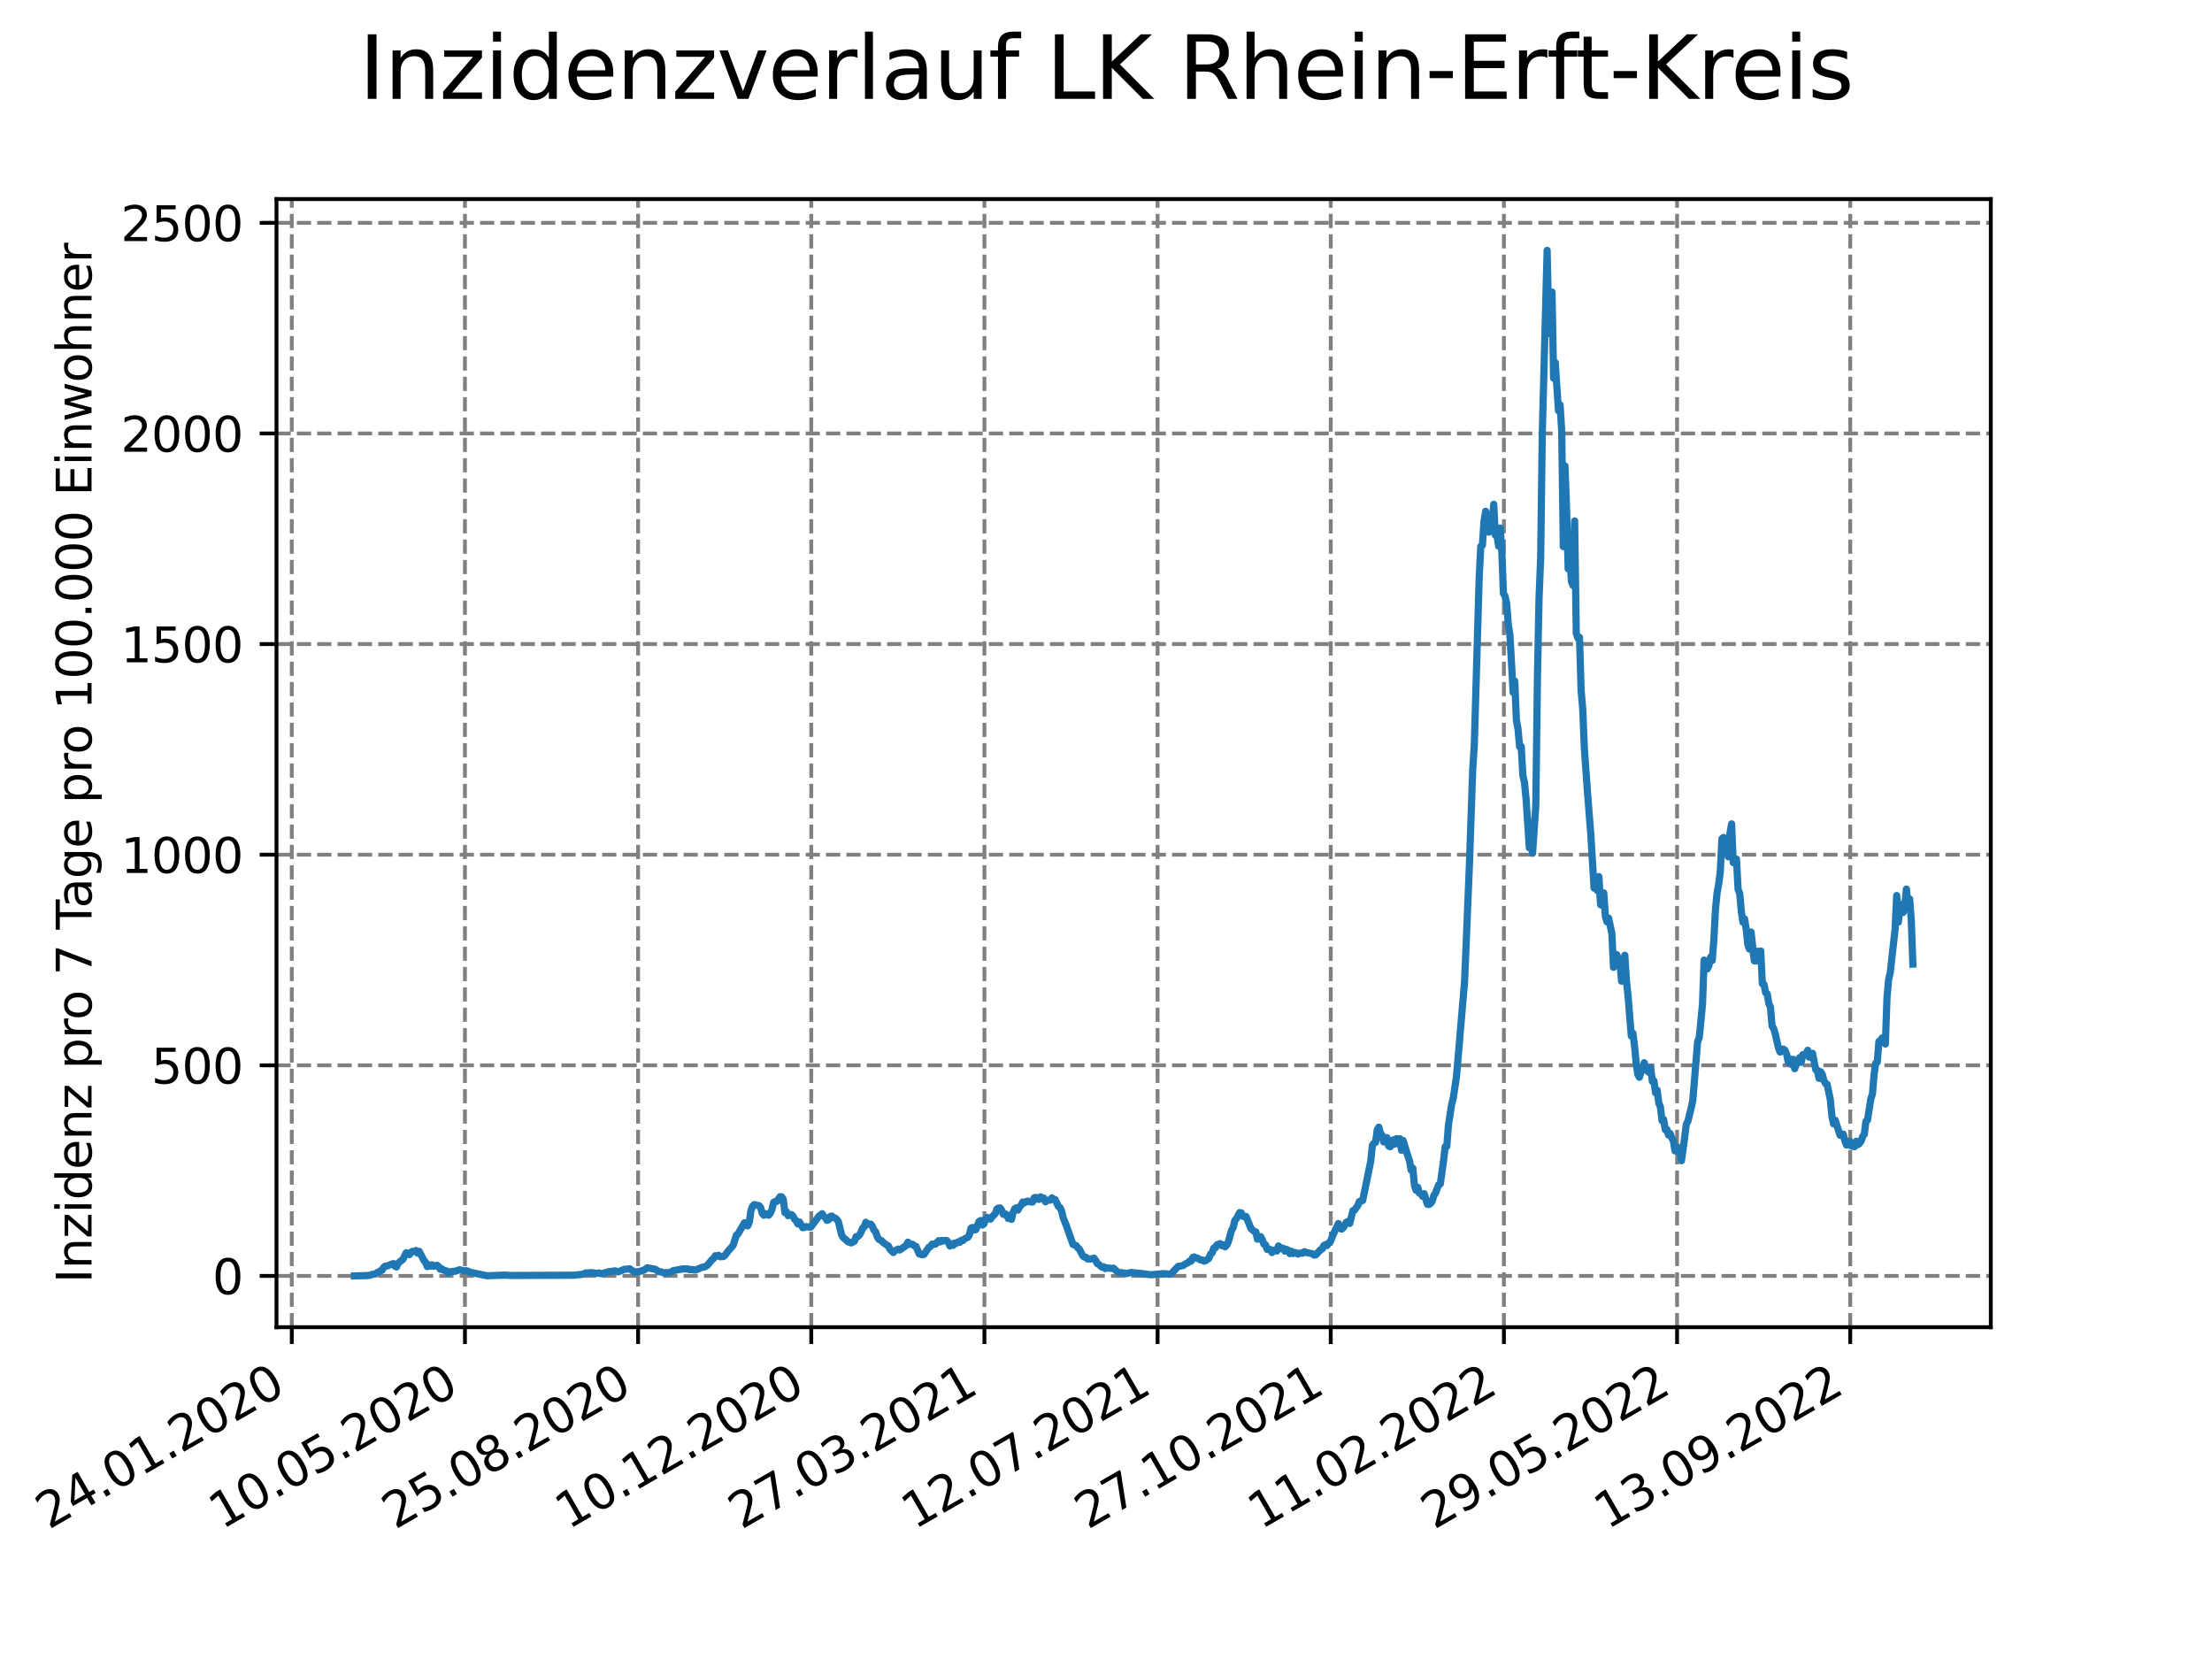 <?xml version="1.0" encoding="utf-8" standalone="no"?>
<!DOCTYPE svg PUBLIC "-//W3C//DTD SVG 1.1//EN"
  "http://www.w3.org/Graphics/SVG/1.1/DTD/svg11.dtd">
<svg xmlns:xlink="http://www.w3.org/1999/xlink" width="460.8pt" height="345.6pt" viewBox="0 0 460.8 345.6" xmlns="http://www.w3.org/2000/svg" version="1.1">
 <defs>
  <style type="text/css">*{stroke-linejoin: round; stroke-linecap: butt}</style>
 </defs>
 <g id="figure_1">
  <g id="patch_1">
   <path d="M 0 345.6 
L 460.8 345.6 
L 460.8 0 
L 0 0 
z
" style="fill: #ffffff"/>
  </g>
  <g id="axes_1">
   <g id="patch_2">
    <path d="M 57.6 276.48 
L 414.72 276.48 
L 414.72 41.472 
L 57.6 41.472 
z
" style="fill: #ffffff"/>
   </g>
   <g id="matplotlib.axis_1">
    <g id="xtick_1">
     <g id="line2d_1">
      <path d="M 60.783 276.48 
L 60.783 41.472 
" clip-path="url(#pdb1fb4747d)" style="fill: none; stroke-dasharray: 2.96,1.28; stroke-dashoffset: 0; stroke: #808080; stroke-width: 0.8"/>
     </g>
     <g id="line2d_2">
      <defs>
       <path id="m5b848c4472" d="M 0 0 
L 0 3.5 
" style="stroke: #000000; stroke-width: 0.8"/>
      </defs>
      <g>
       <use xlink:href="#m5b848c4472" x="60.783" y="276.48" style="stroke: #000000; stroke-width: 0.8"/>
      </g>
     </g>
     <g id="text_1">
      <!-- 24.01.2020 -->
      <g transform="translate(10.158 318.689) rotate(-30) scale(0.1 -0.1)">
       <defs>
        <path id="DejaVuSans-32" d="M 1228 531 
L 3431 531 
L 3431 0 
L 469 0 
L 469 531 
Q 828 903 1448 1529 
Q 2069 2156 2228 2338 
Q 2531 2678 2651 2914 
Q 2772 3150 2772 3378 
Q 2772 3750 2511 3984 
Q 2250 4219 1831 4219 
Q 1534 4219 1204 4116 
Q 875 4013 500 3803 
L 500 4441 
Q 881 4594 1212 4672 
Q 1544 4750 1819 4750 
Q 2544 4750 2975 4387 
Q 3406 4025 3406 3419 
Q 3406 3131 3298 2873 
Q 3191 2616 2906 2266 
Q 2828 2175 2409 1742 
Q 1991 1309 1228 531 
z
" transform="scale(0.016)"/>
        <path id="DejaVuSans-34" d="M 2419 4116 
L 825 1625 
L 2419 1625 
L 2419 4116 
z
M 2253 4666 
L 3047 4666 
L 3047 1625 
L 3713 1625 
L 3713 1100 
L 3047 1100 
L 3047 0 
L 2419 0 
L 2419 1100 
L 313 1100 
L 313 1709 
L 2253 4666 
z
" transform="scale(0.016)"/>
        <path id="DejaVuSans-2e" d="M 684 794 
L 1344 794 
L 1344 0 
L 684 0 
L 684 794 
z
" transform="scale(0.016)"/>
        <path id="DejaVuSans-30" d="M 2034 4250 
Q 1547 4250 1301 3770 
Q 1056 3291 1056 2328 
Q 1056 1369 1301 889 
Q 1547 409 2034 409 
Q 2525 409 2770 889 
Q 3016 1369 3016 2328 
Q 3016 3291 2770 3770 
Q 2525 4250 2034 4250 
z
M 2034 4750 
Q 2819 4750 3233 4129 
Q 3647 3509 3647 2328 
Q 3647 1150 3233 529 
Q 2819 -91 2034 -91 
Q 1250 -91 836 529 
Q 422 1150 422 2328 
Q 422 3509 836 4129 
Q 1250 4750 2034 4750 
z
" transform="scale(0.016)"/>
        <path id="DejaVuSans-31" d="M 794 531 
L 1825 531 
L 1825 4091 
L 703 3866 
L 703 4441 
L 1819 4666 
L 2450 4666 
L 2450 531 
L 3481 531 
L 3481 0 
L 794 0 
L 794 531 
z
" transform="scale(0.016)"/>
       </defs>
       <use xlink:href="#DejaVuSans-32"/>
       <use xlink:href="#DejaVuSans-34" x="63.623"/>
       <use xlink:href="#DejaVuSans-2e" x="127.246"/>
       <use xlink:href="#DejaVuSans-30" x="159.033"/>
       <use xlink:href="#DejaVuSans-31" x="222.656"/>
       <use xlink:href="#DejaVuSans-2e" x="286.279"/>
       <use xlink:href="#DejaVuSans-32" x="318.066"/>
       <use xlink:href="#DejaVuSans-30" x="381.689"/>
       <use xlink:href="#DejaVuSans-32" x="445.312"/>
       <use xlink:href="#DejaVuSans-30" x="508.936"/>
      </g>
     </g>
    </g>
    <g id="xtick_2">
     <g id="line2d_3">
      <path d="M 96.856 276.48 
L 96.856 41.472 
" clip-path="url(#pdb1fb4747d)" style="fill: none; stroke-dasharray: 2.96,1.28; stroke-dashoffset: 0; stroke: #808080; stroke-width: 0.8"/>
     </g>
     <g id="line2d_4">
      <g>
       <use xlink:href="#m5b848c4472" x="96.856" y="276.48" style="stroke: #000000; stroke-width: 0.8"/>
      </g>
     </g>
     <g id="text_2">
      <!-- 10.05.2020 -->
      <g transform="translate(46.231 318.689) rotate(-30) scale(0.1 -0.1)">
       <defs>
        <path id="DejaVuSans-35" d="M 691 4666 
L 3169 4666 
L 3169 4134 
L 1269 4134 
L 1269 2991 
Q 1406 3038 1543 3061 
Q 1681 3084 1819 3084 
Q 2600 3084 3056 2656 
Q 3513 2228 3513 1497 
Q 3513 744 3044 326 
Q 2575 -91 1722 -91 
Q 1428 -91 1123 -41 
Q 819 9 494 109 
L 494 744 
Q 775 591 1075 516 
Q 1375 441 1709 441 
Q 2250 441 2565 725 
Q 2881 1009 2881 1497 
Q 2881 1984 2565 2268 
Q 2250 2553 1709 2553 
Q 1456 2553 1204 2497 
Q 953 2441 691 2322 
L 691 4666 
z
" transform="scale(0.016)"/>
       </defs>
       <use xlink:href="#DejaVuSans-31"/>
       <use xlink:href="#DejaVuSans-30" x="63.623"/>
       <use xlink:href="#DejaVuSans-2e" x="127.246"/>
       <use xlink:href="#DejaVuSans-30" x="159.033"/>
       <use xlink:href="#DejaVuSans-35" x="222.656"/>
       <use xlink:href="#DejaVuSans-2e" x="286.279"/>
       <use xlink:href="#DejaVuSans-32" x="318.066"/>
       <use xlink:href="#DejaVuSans-30" x="381.689"/>
       <use xlink:href="#DejaVuSans-32" x="445.312"/>
       <use xlink:href="#DejaVuSans-30" x="508.936"/>
      </g>
     </g>
    </g>
    <g id="xtick_3">
     <g id="line2d_5">
      <path d="M 132.929 276.48 
L 132.929 41.472 
" clip-path="url(#pdb1fb4747d)" style="fill: none; stroke-dasharray: 2.96,1.28; stroke-dashoffset: 0; stroke: #808080; stroke-width: 0.8"/>
     </g>
     <g id="line2d_6">
      <g>
       <use xlink:href="#m5b848c4472" x="132.929" y="276.48" style="stroke: #000000; stroke-width: 0.8"/>
      </g>
     </g>
     <g id="text_3">
      <!-- 25.08.2020 -->
      <g transform="translate(82.303 318.689) rotate(-30) scale(0.1 -0.1)">
       <defs>
        <path id="DejaVuSans-38" d="M 2034 2216 
Q 1584 2216 1326 1975 
Q 1069 1734 1069 1313 
Q 1069 891 1326 650 
Q 1584 409 2034 409 
Q 2484 409 2743 651 
Q 3003 894 3003 1313 
Q 3003 1734 2745 1975 
Q 2488 2216 2034 2216 
z
M 1403 2484 
Q 997 2584 770 2862 
Q 544 3141 544 3541 
Q 544 4100 942 4425 
Q 1341 4750 2034 4750 
Q 2731 4750 3128 4425 
Q 3525 4100 3525 3541 
Q 3525 3141 3298 2862 
Q 3072 2584 2669 2484 
Q 3125 2378 3379 2068 
Q 3634 1759 3634 1313 
Q 3634 634 3220 271 
Q 2806 -91 2034 -91 
Q 1263 -91 848 271 
Q 434 634 434 1313 
Q 434 1759 690 2068 
Q 947 2378 1403 2484 
z
M 1172 3481 
Q 1172 3119 1398 2916 
Q 1625 2713 2034 2713 
Q 2441 2713 2670 2916 
Q 2900 3119 2900 3481 
Q 2900 3844 2670 4047 
Q 2441 4250 2034 4250 
Q 1625 4250 1398 4047 
Q 1172 3844 1172 3481 
z
" transform="scale(0.016)"/>
       </defs>
       <use xlink:href="#DejaVuSans-32"/>
       <use xlink:href="#DejaVuSans-35" x="63.623"/>
       <use xlink:href="#DejaVuSans-2e" x="127.246"/>
       <use xlink:href="#DejaVuSans-30" x="159.033"/>
       <use xlink:href="#DejaVuSans-38" x="222.656"/>
       <use xlink:href="#DejaVuSans-2e" x="286.279"/>
       <use xlink:href="#DejaVuSans-32" x="318.066"/>
       <use xlink:href="#DejaVuSans-30" x="381.689"/>
       <use xlink:href="#DejaVuSans-32" x="445.312"/>
       <use xlink:href="#DejaVuSans-30" x="508.936"/>
      </g>
     </g>
    </g>
    <g id="xtick_4">
     <g id="line2d_7">
      <path d="M 169.001 276.48 
L 169.001 41.472 
" clip-path="url(#pdb1fb4747d)" style="fill: none; stroke-dasharray: 2.96,1.28; stroke-dashoffset: 0; stroke: #808080; stroke-width: 0.8"/>
     </g>
     <g id="line2d_8">
      <g>
       <use xlink:href="#m5b848c4472" x="169.001" y="276.48" style="stroke: #000000; stroke-width: 0.8"/>
      </g>
     </g>
     <g id="text_4">
      <!-- 10.12.2020 -->
      <g transform="translate(118.376 318.689) rotate(-30) scale(0.1 -0.1)">
       <use xlink:href="#DejaVuSans-31"/>
       <use xlink:href="#DejaVuSans-30" x="63.623"/>
       <use xlink:href="#DejaVuSans-2e" x="127.246"/>
       <use xlink:href="#DejaVuSans-31" x="159.033"/>
       <use xlink:href="#DejaVuSans-32" x="222.656"/>
       <use xlink:href="#DejaVuSans-2e" x="286.279"/>
       <use xlink:href="#DejaVuSans-32" x="318.066"/>
       <use xlink:href="#DejaVuSans-30" x="381.689"/>
       <use xlink:href="#DejaVuSans-32" x="445.312"/>
       <use xlink:href="#DejaVuSans-30" x="508.936"/>
      </g>
     </g>
    </g>
    <g id="xtick_5">
     <g id="line2d_9">
      <path d="M 205.074 276.48 
L 205.074 41.472 
" clip-path="url(#pdb1fb4747d)" style="fill: none; stroke-dasharray: 2.96,1.28; stroke-dashoffset: 0; stroke: #808080; stroke-width: 0.8"/>
     </g>
     <g id="line2d_10">
      <g>
       <use xlink:href="#m5b848c4472" x="205.074" y="276.48" style="stroke: #000000; stroke-width: 0.8"/>
      </g>
     </g>
     <g id="text_5">
      <!-- 27.03.2021 -->
      <g transform="translate(154.449 318.689) rotate(-30) scale(0.1 -0.1)">
       <defs>
        <path id="DejaVuSans-37" d="M 525 4666 
L 3525 4666 
L 3525 4397 
L 1831 0 
L 1172 0 
L 2766 4134 
L 525 4134 
L 525 4666 
z
" transform="scale(0.016)"/>
        <path id="DejaVuSans-33" d="M 2597 2516 
Q 3050 2419 3304 2112 
Q 3559 1806 3559 1356 
Q 3559 666 3084 287 
Q 2609 -91 1734 -91 
Q 1441 -91 1130 -33 
Q 819 25 488 141 
L 488 750 
Q 750 597 1062 519 
Q 1375 441 1716 441 
Q 2309 441 2620 675 
Q 2931 909 2931 1356 
Q 2931 1769 2642 2001 
Q 2353 2234 1838 2234 
L 1294 2234 
L 1294 2753 
L 1863 2753 
Q 2328 2753 2575 2939 
Q 2822 3125 2822 3475 
Q 2822 3834 2567 4026 
Q 2313 4219 1838 4219 
Q 1578 4219 1281 4162 
Q 984 4106 628 3988 
L 628 4550 
Q 988 4650 1302 4700 
Q 1616 4750 1894 4750 
Q 2613 4750 3031 4423 
Q 3450 4097 3450 3541 
Q 3450 3153 3228 2886 
Q 3006 2619 2597 2516 
z
" transform="scale(0.016)"/>
       </defs>
       <use xlink:href="#DejaVuSans-32"/>
       <use xlink:href="#DejaVuSans-37" x="63.623"/>
       <use xlink:href="#DejaVuSans-2e" x="127.246"/>
       <use xlink:href="#DejaVuSans-30" x="159.033"/>
       <use xlink:href="#DejaVuSans-33" x="222.656"/>
       <use xlink:href="#DejaVuSans-2e" x="286.279"/>
       <use xlink:href="#DejaVuSans-32" x="318.066"/>
       <use xlink:href="#DejaVuSans-30" x="381.689"/>
       <use xlink:href="#DejaVuSans-32" x="445.312"/>
       <use xlink:href="#DejaVuSans-31" x="508.936"/>
      </g>
     </g>
    </g>
    <g id="xtick_6">
     <g id="line2d_11">
      <path d="M 241.147 276.48 
L 241.147 41.472 
" clip-path="url(#pdb1fb4747d)" style="fill: none; stroke-dasharray: 2.96,1.28; stroke-dashoffset: 0; stroke: #808080; stroke-width: 0.8"/>
     </g>
     <g id="line2d_12">
      <g>
       <use xlink:href="#m5b848c4472" x="241.147" y="276.48" style="stroke: #000000; stroke-width: 0.8"/>
      </g>
     </g>
     <g id="text_6">
      <!-- 12.07.2021 -->
      <g transform="translate(190.521 318.689) rotate(-30) scale(0.1 -0.1)">
       <use xlink:href="#DejaVuSans-31"/>
       <use xlink:href="#DejaVuSans-32" x="63.623"/>
       <use xlink:href="#DejaVuSans-2e" x="127.246"/>
       <use xlink:href="#DejaVuSans-30" x="159.033"/>
       <use xlink:href="#DejaVuSans-37" x="222.656"/>
       <use xlink:href="#DejaVuSans-2e" x="286.279"/>
       <use xlink:href="#DejaVuSans-32" x="318.066"/>
       <use xlink:href="#DejaVuSans-30" x="381.689"/>
       <use xlink:href="#DejaVuSans-32" x="445.312"/>
       <use xlink:href="#DejaVuSans-31" x="508.936"/>
      </g>
     </g>
    </g>
    <g id="xtick_7">
     <g id="line2d_13">
      <path d="M 277.219 276.48 
L 277.219 41.472 
" clip-path="url(#pdb1fb4747d)" style="fill: none; stroke-dasharray: 2.96,1.28; stroke-dashoffset: 0; stroke: #808080; stroke-width: 0.8"/>
     </g>
     <g id="line2d_14">
      <g>
       <use xlink:href="#m5b848c4472" x="277.219" y="276.48" style="stroke: #000000; stroke-width: 0.8"/>
      </g>
     </g>
     <g id="text_7">
      <!-- 27.10.2021 -->
      <g transform="translate(226.594 318.689) rotate(-30) scale(0.1 -0.1)">
       <use xlink:href="#DejaVuSans-32"/>
       <use xlink:href="#DejaVuSans-37" x="63.623"/>
       <use xlink:href="#DejaVuSans-2e" x="127.246"/>
       <use xlink:href="#DejaVuSans-31" x="159.033"/>
       <use xlink:href="#DejaVuSans-30" x="222.656"/>
       <use xlink:href="#DejaVuSans-2e" x="286.279"/>
       <use xlink:href="#DejaVuSans-32" x="318.066"/>
       <use xlink:href="#DejaVuSans-30" x="381.689"/>
       <use xlink:href="#DejaVuSans-32" x="445.312"/>
       <use xlink:href="#DejaVuSans-31" x="508.936"/>
      </g>
     </g>
    </g>
    <g id="xtick_8">
     <g id="line2d_15">
      <path d="M 313.292 276.48 
L 313.292 41.472 
" clip-path="url(#pdb1fb4747d)" style="fill: none; stroke-dasharray: 2.96,1.28; stroke-dashoffset: 0; stroke: #808080; stroke-width: 0.8"/>
     </g>
     <g id="line2d_16">
      <g>
       <use xlink:href="#m5b848c4472" x="313.292" y="276.48" style="stroke: #000000; stroke-width: 0.8"/>
      </g>
     </g>
     <g id="text_8">
      <!-- 11.02.2022 -->
      <g transform="translate(262.667 318.689) rotate(-30) scale(0.1 -0.1)">
       <use xlink:href="#DejaVuSans-31"/>
       <use xlink:href="#DejaVuSans-31" x="63.623"/>
       <use xlink:href="#DejaVuSans-2e" x="127.246"/>
       <use xlink:href="#DejaVuSans-30" x="159.033"/>
       <use xlink:href="#DejaVuSans-32" x="222.656"/>
       <use xlink:href="#DejaVuSans-2e" x="286.279"/>
       <use xlink:href="#DejaVuSans-32" x="318.066"/>
       <use xlink:href="#DejaVuSans-30" x="381.689"/>
       <use xlink:href="#DejaVuSans-32" x="445.312"/>
       <use xlink:href="#DejaVuSans-32" x="508.936"/>
      </g>
     </g>
    </g>
    <g id="xtick_9">
     <g id="line2d_17">
      <path d="M 349.365 276.48 
L 349.365 41.472 
" clip-path="url(#pdb1fb4747d)" style="fill: none; stroke-dasharray: 2.96,1.28; stroke-dashoffset: 0; stroke: #808080; stroke-width: 0.8"/>
     </g>
     <g id="line2d_18">
      <g>
       <use xlink:href="#m5b848c4472" x="349.365" y="276.48" style="stroke: #000000; stroke-width: 0.8"/>
      </g>
     </g>
     <g id="text_9">
      <!-- 29.05.2022 -->
      <g transform="translate(298.74 318.689) rotate(-30) scale(0.1 -0.1)">
       <defs>
        <path id="DejaVuSans-39" d="M 703 97 
L 703 672 
Q 941 559 1184 500 
Q 1428 441 1663 441 
Q 2288 441 2617 861 
Q 2947 1281 2994 2138 
Q 2813 1869 2534 1725 
Q 2256 1581 1919 1581 
Q 1219 1581 811 2004 
Q 403 2428 403 3163 
Q 403 3881 828 4315 
Q 1253 4750 1959 4750 
Q 2769 4750 3195 4129 
Q 3622 3509 3622 2328 
Q 3622 1225 3098 567 
Q 2575 -91 1691 -91 
Q 1453 -91 1209 -44 
Q 966 3 703 97 
z
M 1959 2075 
Q 2384 2075 2632 2365 
Q 2881 2656 2881 3163 
Q 2881 3666 2632 3958 
Q 2384 4250 1959 4250 
Q 1534 4250 1286 3958 
Q 1038 3666 1038 3163 
Q 1038 2656 1286 2365 
Q 1534 2075 1959 2075 
z
" transform="scale(0.016)"/>
       </defs>
       <use xlink:href="#DejaVuSans-32"/>
       <use xlink:href="#DejaVuSans-39" x="63.623"/>
       <use xlink:href="#DejaVuSans-2e" x="127.246"/>
       <use xlink:href="#DejaVuSans-30" x="159.033"/>
       <use xlink:href="#DejaVuSans-35" x="222.656"/>
       <use xlink:href="#DejaVuSans-2e" x="286.279"/>
       <use xlink:href="#DejaVuSans-32" x="318.066"/>
       <use xlink:href="#DejaVuSans-30" x="381.689"/>
       <use xlink:href="#DejaVuSans-32" x="445.312"/>
       <use xlink:href="#DejaVuSans-32" x="508.936"/>
      </g>
     </g>
    </g>
    <g id="xtick_10">
     <g id="line2d_19">
      <path d="M 385.438 276.48 
L 385.438 41.472 
" clip-path="url(#pdb1fb4747d)" style="fill: none; stroke-dasharray: 2.96,1.28; stroke-dashoffset: 0; stroke: #808080; stroke-width: 0.8"/>
     </g>
     <g id="line2d_20">
      <g>
       <use xlink:href="#m5b848c4472" x="385.438" y="276.48" style="stroke: #000000; stroke-width: 0.8"/>
      </g>
     </g>
     <g id="text_10">
      <!-- 13.09.2022 -->
      <g transform="translate(334.812 318.689) rotate(-30) scale(0.1 -0.1)">
       <use xlink:href="#DejaVuSans-31"/>
       <use xlink:href="#DejaVuSans-33" x="63.623"/>
       <use xlink:href="#DejaVuSans-2e" x="127.246"/>
       <use xlink:href="#DejaVuSans-30" x="159.033"/>
       <use xlink:href="#DejaVuSans-39" x="222.656"/>
       <use xlink:href="#DejaVuSans-2e" x="286.279"/>
       <use xlink:href="#DejaVuSans-32" x="318.066"/>
       <use xlink:href="#DejaVuSans-30" x="381.689"/>
       <use xlink:href="#DejaVuSans-32" x="445.312"/>
       <use xlink:href="#DejaVuSans-32" x="508.936"/>
      </g>
     </g>
    </g>
   </g>
   <g id="matplotlib.axis_2">
    <g id="ytick_1">
     <g id="line2d_21">
      <path d="M 57.6 265.798 
L 414.72 265.798 
" clip-path="url(#pdb1fb4747d)" style="fill: none; stroke-dasharray: 2.96,1.28; stroke-dashoffset: 0; stroke: #808080; stroke-width: 0.8"/>
     </g>
     <g id="line2d_22">
      <defs>
       <path id="mf767507936" d="M 0 0 
L -3.5 0 
" style="stroke: #000000; stroke-width: 0.8"/>
      </defs>
      <g>
       <use xlink:href="#mf767507936" x="57.6" y="265.798" style="stroke: #000000; stroke-width: 0.8"/>
      </g>
     </g>
     <g id="text_11">
      <!-- 0 -->
      <g transform="translate(44.237 269.597) scale(0.1 -0.1)">
       <use xlink:href="#DejaVuSans-30"/>
      </g>
     </g>
    </g>
    <g id="ytick_2">
     <g id="line2d_23">
      <path d="M 57.6 221.923 
L 414.72 221.923 
" clip-path="url(#pdb1fb4747d)" style="fill: none; stroke-dasharray: 2.96,1.28; stroke-dashoffset: 0; stroke: #808080; stroke-width: 0.8"/>
     </g>
     <g id="line2d_24">
      <g>
       <use xlink:href="#mf767507936" x="57.6" y="221.923" style="stroke: #000000; stroke-width: 0.8"/>
      </g>
     </g>
     <g id="text_12">
      <!-- 500 -->
      <g transform="translate(31.512 225.722) scale(0.1 -0.1)">
       <use xlink:href="#DejaVuSans-35"/>
       <use xlink:href="#DejaVuSans-30" x="63.623"/>
       <use xlink:href="#DejaVuSans-30" x="127.246"/>
      </g>
     </g>
    </g>
    <g id="ytick_3">
     <g id="line2d_25">
      <path d="M 57.6 178.048 
L 414.72 178.048 
" clip-path="url(#pdb1fb4747d)" style="fill: none; stroke-dasharray: 2.96,1.28; stroke-dashoffset: 0; stroke: #808080; stroke-width: 0.8"/>
     </g>
     <g id="line2d_26">
      <g>
       <use xlink:href="#mf767507936" x="57.6" y="178.048" style="stroke: #000000; stroke-width: 0.8"/>
      </g>
     </g>
     <g id="text_13">
      <!-- 1000 -->
      <g transform="translate(25.15 181.847) scale(0.1 -0.1)">
       <use xlink:href="#DejaVuSans-31"/>
       <use xlink:href="#DejaVuSans-30" x="63.623"/>
       <use xlink:href="#DejaVuSans-30" x="127.246"/>
       <use xlink:href="#DejaVuSans-30" x="190.869"/>
      </g>
     </g>
    </g>
    <g id="ytick_4">
     <g id="line2d_27">
      <path d="M 57.6 134.173 
L 414.72 134.173 
" clip-path="url(#pdb1fb4747d)" style="fill: none; stroke-dasharray: 2.96,1.28; stroke-dashoffset: 0; stroke: #808080; stroke-width: 0.8"/>
     </g>
     <g id="line2d_28">
      <g>
       <use xlink:href="#mf767507936" x="57.6" y="134.173" style="stroke: #000000; stroke-width: 0.8"/>
      </g>
     </g>
     <g id="text_14">
      <!-- 1500 -->
      <g transform="translate(25.15 137.972) scale(0.1 -0.1)">
       <use xlink:href="#DejaVuSans-31"/>
       <use xlink:href="#DejaVuSans-35" x="63.623"/>
       <use xlink:href="#DejaVuSans-30" x="127.246"/>
       <use xlink:href="#DejaVuSans-30" x="190.869"/>
      </g>
     </g>
    </g>
    <g id="ytick_5">
     <g id="line2d_29">
      <path d="M 57.6 90.298 
L 414.72 90.298 
" clip-path="url(#pdb1fb4747d)" style="fill: none; stroke-dasharray: 2.96,1.28; stroke-dashoffset: 0; stroke: #808080; stroke-width: 0.8"/>
     </g>
     <g id="line2d_30">
      <g>
       <use xlink:href="#mf767507936" x="57.6" y="90.298" style="stroke: #000000; stroke-width: 0.8"/>
      </g>
     </g>
     <g id="text_15">
      <!-- 2000 -->
      <g transform="translate(25.15 94.097) scale(0.1 -0.1)">
       <use xlink:href="#DejaVuSans-32"/>
       <use xlink:href="#DejaVuSans-30" x="63.623"/>
       <use xlink:href="#DejaVuSans-30" x="127.246"/>
       <use xlink:href="#DejaVuSans-30" x="190.869"/>
      </g>
     </g>
    </g>
    <g id="ytick_6">
     <g id="line2d_31">
      <path d="M 57.6 46.423 
L 414.72 46.423 
" clip-path="url(#pdb1fb4747d)" style="fill: none; stroke-dasharray: 2.96,1.28; stroke-dashoffset: 0; stroke: #808080; stroke-width: 0.8"/>
     </g>
     <g id="line2d_32">
      <g>
       <use xlink:href="#mf767507936" x="57.6" y="46.423" style="stroke: #000000; stroke-width: 0.8"/>
      </g>
     </g>
     <g id="text_16">
      <!-- 2500 -->
      <g transform="translate(25.15 50.222) scale(0.1 -0.1)">
       <use xlink:href="#DejaVuSans-32"/>
       <use xlink:href="#DejaVuSans-35" x="63.623"/>
       <use xlink:href="#DejaVuSans-30" x="127.246"/>
       <use xlink:href="#DejaVuSans-30" x="190.869"/>
      </g>
     </g>
    </g>
    <g id="text_17">
     <!-- Inzidenz pro 7 Tage pro 100.000 Einwohner -->
     <g transform="translate(19.07 267.301) rotate(-90) scale(0.1 -0.1)">
      <defs>
       <path id="DejaVuSans-49" d="M 628 4666 
L 1259 4666 
L 1259 0 
L 628 0 
L 628 4666 
z
" transform="scale(0.016)"/>
       <path id="DejaVuSans-6e" d="M 3513 2113 
L 3513 0 
L 2938 0 
L 2938 2094 
Q 2938 2591 2744 2837 
Q 2550 3084 2163 3084 
Q 1697 3084 1428 2787 
Q 1159 2491 1159 1978 
L 1159 0 
L 581 0 
L 581 3500 
L 1159 3500 
L 1159 2956 
Q 1366 3272 1645 3428 
Q 1925 3584 2291 3584 
Q 2894 3584 3203 3211 
Q 3513 2838 3513 2113 
z
" transform="scale(0.016)"/>
       <path id="DejaVuSans-7a" d="M 353 3500 
L 3084 3500 
L 3084 2975 
L 922 459 
L 3084 459 
L 3084 0 
L 275 0 
L 275 525 
L 2438 3041 
L 353 3041 
L 353 3500 
z
" transform="scale(0.016)"/>
       <path id="DejaVuSans-69" d="M 603 3500 
L 1178 3500 
L 1178 0 
L 603 0 
L 603 3500 
z
M 603 4863 
L 1178 4863 
L 1178 4134 
L 603 4134 
L 603 4863 
z
" transform="scale(0.016)"/>
       <path id="DejaVuSans-64" d="M 2906 2969 
L 2906 4863 
L 3481 4863 
L 3481 0 
L 2906 0 
L 2906 525 
Q 2725 213 2448 61 
Q 2172 -91 1784 -91 
Q 1150 -91 751 415 
Q 353 922 353 1747 
Q 353 2572 751 3078 
Q 1150 3584 1784 3584 
Q 2172 3584 2448 3432 
Q 2725 3281 2906 2969 
z
M 947 1747 
Q 947 1113 1208 752 
Q 1469 391 1925 391 
Q 2381 391 2643 752 
Q 2906 1113 2906 1747 
Q 2906 2381 2643 2742 
Q 2381 3103 1925 3103 
Q 1469 3103 1208 2742 
Q 947 2381 947 1747 
z
" transform="scale(0.016)"/>
       <path id="DejaVuSans-65" d="M 3597 1894 
L 3597 1613 
L 953 1613 
Q 991 1019 1311 708 
Q 1631 397 2203 397 
Q 2534 397 2845 478 
Q 3156 559 3463 722 
L 3463 178 
Q 3153 47 2828 -22 
Q 2503 -91 2169 -91 
Q 1331 -91 842 396 
Q 353 884 353 1716 
Q 353 2575 817 3079 
Q 1281 3584 2069 3584 
Q 2775 3584 3186 3129 
Q 3597 2675 3597 1894 
z
M 3022 2063 
Q 3016 2534 2758 2815 
Q 2500 3097 2075 3097 
Q 1594 3097 1305 2825 
Q 1016 2553 972 2059 
L 3022 2063 
z
" transform="scale(0.016)"/>
       <path id="DejaVuSans-20" transform="scale(0.016)"/>
       <path id="DejaVuSans-70" d="M 1159 525 
L 1159 -1331 
L 581 -1331 
L 581 3500 
L 1159 3500 
L 1159 2969 
Q 1341 3281 1617 3432 
Q 1894 3584 2278 3584 
Q 2916 3584 3314 3078 
Q 3713 2572 3713 1747 
Q 3713 922 3314 415 
Q 2916 -91 2278 -91 
Q 1894 -91 1617 61 
Q 1341 213 1159 525 
z
M 3116 1747 
Q 3116 2381 2855 2742 
Q 2594 3103 2138 3103 
Q 1681 3103 1420 2742 
Q 1159 2381 1159 1747 
Q 1159 1113 1420 752 
Q 1681 391 2138 391 
Q 2594 391 2855 752 
Q 3116 1113 3116 1747 
z
" transform="scale(0.016)"/>
       <path id="DejaVuSans-72" d="M 2631 2963 
Q 2534 3019 2420 3045 
Q 2306 3072 2169 3072 
Q 1681 3072 1420 2755 
Q 1159 2438 1159 1844 
L 1159 0 
L 581 0 
L 581 3500 
L 1159 3500 
L 1159 2956 
Q 1341 3275 1631 3429 
Q 1922 3584 2338 3584 
Q 2397 3584 2469 3576 
Q 2541 3569 2628 3553 
L 2631 2963 
z
" transform="scale(0.016)"/>
       <path id="DejaVuSans-6f" d="M 1959 3097 
Q 1497 3097 1228 2736 
Q 959 2375 959 1747 
Q 959 1119 1226 758 
Q 1494 397 1959 397 
Q 2419 397 2687 759 
Q 2956 1122 2956 1747 
Q 2956 2369 2687 2733 
Q 2419 3097 1959 3097 
z
M 1959 3584 
Q 2709 3584 3137 3096 
Q 3566 2609 3566 1747 
Q 3566 888 3137 398 
Q 2709 -91 1959 -91 
Q 1206 -91 779 398 
Q 353 888 353 1747 
Q 353 2609 779 3096 
Q 1206 3584 1959 3584 
z
" transform="scale(0.016)"/>
       <path id="DejaVuSans-54" d="M -19 4666 
L 3928 4666 
L 3928 4134 
L 2272 4134 
L 2272 0 
L 1638 0 
L 1638 4134 
L -19 4134 
L -19 4666 
z
" transform="scale(0.016)"/>
       <path id="DejaVuSans-61" d="M 2194 1759 
Q 1497 1759 1228 1600 
Q 959 1441 959 1056 
Q 959 750 1161 570 
Q 1363 391 1709 391 
Q 2188 391 2477 730 
Q 2766 1069 2766 1631 
L 2766 1759 
L 2194 1759 
z
M 3341 1997 
L 3341 0 
L 2766 0 
L 2766 531 
Q 2569 213 2275 61 
Q 1981 -91 1556 -91 
Q 1019 -91 701 211 
Q 384 513 384 1019 
Q 384 1609 779 1909 
Q 1175 2209 1959 2209 
L 2766 2209 
L 2766 2266 
Q 2766 2663 2505 2880 
Q 2244 3097 1772 3097 
Q 1472 3097 1187 3025 
Q 903 2953 641 2809 
L 641 3341 
Q 956 3463 1253 3523 
Q 1550 3584 1831 3584 
Q 2591 3584 2966 3190 
Q 3341 2797 3341 1997 
z
" transform="scale(0.016)"/>
       <path id="DejaVuSans-67" d="M 2906 1791 
Q 2906 2416 2648 2759 
Q 2391 3103 1925 3103 
Q 1463 3103 1205 2759 
Q 947 2416 947 1791 
Q 947 1169 1205 825 
Q 1463 481 1925 481 
Q 2391 481 2648 825 
Q 2906 1169 2906 1791 
z
M 3481 434 
Q 3481 -459 3084 -895 
Q 2688 -1331 1869 -1331 
Q 1566 -1331 1297 -1286 
Q 1028 -1241 775 -1147 
L 775 -588 
Q 1028 -725 1275 -790 
Q 1522 -856 1778 -856 
Q 2344 -856 2625 -561 
Q 2906 -266 2906 331 
L 2906 616 
Q 2728 306 2450 153 
Q 2172 0 1784 0 
Q 1141 0 747 490 
Q 353 981 353 1791 
Q 353 2603 747 3093 
Q 1141 3584 1784 3584 
Q 2172 3584 2450 3431 
Q 2728 3278 2906 2969 
L 2906 3500 
L 3481 3500 
L 3481 434 
z
" transform="scale(0.016)"/>
       <path id="DejaVuSans-45" d="M 628 4666 
L 3578 4666 
L 3578 4134 
L 1259 4134 
L 1259 2753 
L 3481 2753 
L 3481 2222 
L 1259 2222 
L 1259 531 
L 3634 531 
L 3634 0 
L 628 0 
L 628 4666 
z
" transform="scale(0.016)"/>
       <path id="DejaVuSans-77" d="M 269 3500 
L 844 3500 
L 1563 769 
L 2278 3500 
L 2956 3500 
L 3675 769 
L 4391 3500 
L 4966 3500 
L 4050 0 
L 3372 0 
L 2619 2869 
L 1863 0 
L 1184 0 
L 269 3500 
z
" transform="scale(0.016)"/>
       <path id="DejaVuSans-68" d="M 3513 2113 
L 3513 0 
L 2938 0 
L 2938 2094 
Q 2938 2591 2744 2837 
Q 2550 3084 2163 3084 
Q 1697 3084 1428 2787 
Q 1159 2491 1159 1978 
L 1159 0 
L 581 0 
L 581 4863 
L 1159 4863 
L 1159 2956 
Q 1366 3272 1645 3428 
Q 1925 3584 2291 3584 
Q 2894 3584 3203 3211 
Q 3513 2838 3513 2113 
z
" transform="scale(0.016)"/>
      </defs>
      <use xlink:href="#DejaVuSans-49"/>
      <use xlink:href="#DejaVuSans-6e" x="29.492"/>
      <use xlink:href="#DejaVuSans-7a" x="92.871"/>
      <use xlink:href="#DejaVuSans-69" x="145.361"/>
      <use xlink:href="#DejaVuSans-64" x="173.145"/>
      <use xlink:href="#DejaVuSans-65" x="236.621"/>
      <use xlink:href="#DejaVuSans-6e" x="298.145"/>
      <use xlink:href="#DejaVuSans-7a" x="361.523"/>
      <use xlink:href="#DejaVuSans-20" x="414.014"/>
      <use xlink:href="#DejaVuSans-70" x="445.801"/>
      <use xlink:href="#DejaVuSans-72" x="509.277"/>
      <use xlink:href="#DejaVuSans-6f" x="548.141"/>
      <use xlink:href="#DejaVuSans-20" x="609.322"/>
      <use xlink:href="#DejaVuSans-37" x="641.109"/>
      <use xlink:href="#DejaVuSans-20" x="704.732"/>
      <use xlink:href="#DejaVuSans-54" x="736.52"/>
      <use xlink:href="#DejaVuSans-61" x="781.104"/>
      <use xlink:href="#DejaVuSans-67" x="842.383"/>
      <use xlink:href="#DejaVuSans-65" x="905.859"/>
      <use xlink:href="#DejaVuSans-20" x="967.383"/>
      <use xlink:href="#DejaVuSans-70" x="999.17"/>
      <use xlink:href="#DejaVuSans-72" x="1062.646"/>
      <use xlink:href="#DejaVuSans-6f" x="1101.51"/>
      <use xlink:href="#DejaVuSans-20" x="1162.691"/>
      <use xlink:href="#DejaVuSans-31" x="1194.479"/>
      <use xlink:href="#DejaVuSans-30" x="1258.102"/>
      <use xlink:href="#DejaVuSans-30" x="1321.725"/>
      <use xlink:href="#DejaVuSans-2e" x="1385.348"/>
      <use xlink:href="#DejaVuSans-30" x="1417.135"/>
      <use xlink:href="#DejaVuSans-30" x="1480.758"/>
      <use xlink:href="#DejaVuSans-30" x="1544.381"/>
      <use xlink:href="#DejaVuSans-20" x="1608.004"/>
      <use xlink:href="#DejaVuSans-45" x="1639.791"/>
      <use xlink:href="#DejaVuSans-69" x="1702.975"/>
      <use xlink:href="#DejaVuSans-6e" x="1730.758"/>
      <use xlink:href="#DejaVuSans-77" x="1794.137"/>
      <use xlink:href="#DejaVuSans-6f" x="1875.924"/>
      <use xlink:href="#DejaVuSans-68" x="1937.105"/>
      <use xlink:href="#DejaVuSans-6e" x="2000.484"/>
      <use xlink:href="#DejaVuSans-65" x="2063.863"/>
      <use xlink:href="#DejaVuSans-72" x="2125.387"/>
     </g>
    </g>
   </g>
   <g id="line2d_33">
    <path d="M 73.833 265.798 
L 76.53 265.723 
L 77.204 265.63 
L 77.541 265.462 
L 78.215 265.388 
L 78.553 265.108 
L 78.89 264.996 
L 79.227 264.735 
L 79.564 264.623 
L 79.901 264.045 
L 80.238 263.765 
L 80.575 263.747 
L 81.924 263.225 
L 82.261 263.765 
L 82.598 263.933 
L 82.935 263.15 
L 83.947 262.33 
L 84.621 260.969 
L 85.295 261.36 
L 85.632 260.838 
L 85.969 260.67 
L 86.306 260.726 
L 86.644 260.502 
L 86.981 261.043 
L 87.318 260.67 
L 87.992 261.957 
L 88.329 262.609 
L 88.666 262.964 
L 89.004 263.859 
L 89.341 263.467 
L 89.678 263.765 
L 90.015 263.486 
L 90.352 263.784 
L 91.026 263.579 
L 91.363 263.821 
L 91.701 264.399 
L 92.038 264.306 
L 92.375 264.586 
L 93.049 264.772 
L 93.386 265.183 
L 93.723 264.94 
L 94.398 264.847 
L 94.735 264.847 
L 95.746 264.511 
L 96.757 264.772 
L 97.095 264.698 
L 98.106 265.071 
L 101.477 265.761 
L 105.186 265.63 
L 106.534 265.705 
L 119.682 265.649 
L 120.356 265.555 
L 121.031 265.499 
L 121.705 265.332 
L 122.042 265.164 
L 122.379 265.201 
L 123.053 265.108 
L 124.402 265.257 
L 124.739 265.183 
L 125.076 265.313 
L 125.75 265.238 
L 126.762 264.921 
L 127.773 264.791 
L 128.11 264.735 
L 128.785 264.94 
L 130.133 264.399 
L 130.807 264.362 
L 131.145 264.306 
L 132.156 264.977 
L 133.167 264.884 
L 134.179 264.567 
L 134.853 264.101 
L 136.539 264.418 
L 137.213 264.921 
L 137.55 264.903 
L 138.224 265.145 
L 139.573 265.089 
L 140.247 264.698 
L 142.27 264.325 
L 142.944 264.343 
L 143.281 264.325 
L 143.618 264.493 
L 144.293 264.455 
L 144.63 264.567 
L 144.967 264.549 
L 146.315 263.971 
L 146.652 263.971 
L 147.327 263.616 
L 148.338 262.404 
L 148.675 262.143 
L 149.012 261.584 
L 149.349 261.677 
L 149.687 261.491 
L 150.024 261.808 
L 150.698 261.752 
L 151.035 261.491 
L 151.709 260.596 
L 152.721 259.44 
L 153.395 257.314 
L 153.732 257.072 
L 155.081 254.722 
L 155.418 254.76 
L 155.755 255.375 
L 156.092 254.629 
L 156.429 252.205 
L 156.766 251.329 
L 157.103 250.937 
L 158.115 251.161 
L 158.452 251.534 
L 158.789 252.764 
L 159.126 253.156 
L 159.463 252.839 
L 160.138 253.156 
L 160.475 252.727 
L 160.812 251.963 
L 161.149 250.49 
L 161.486 250.303 
L 161.823 250.285 
L 162.497 249.296 
L 162.835 249.315 
L 163.172 249.856 
L 163.509 252.634 
L 163.846 252.429 
L 164.183 253.249 
L 164.857 253.007 
L 165.194 253.324 
L 165.532 254.014 
L 165.869 254.293 
L 166.206 254.965 
L 166.543 254.554 
L 167.217 255.748 
L 167.554 255.71 
L 167.892 255.524 
L 168.566 255.636 
L 168.903 255.617 
L 170.589 253.361 
L 171.263 252.839 
L 171.6 253.361 
L 171.937 253.659 
L 172.274 254.219 
L 172.611 254.107 
L 172.948 253.417 
L 173.286 253.324 
L 173.623 253.659 
L 173.96 253.734 
L 174.297 253.995 
L 174.634 254.443 
L 175.308 257.202 
L 175.645 257.799 
L 176.32 258.358 
L 176.657 258.694 
L 177.331 258.918 
L 178.005 258.545 
L 178.342 257.612 
L 178.68 257.612 
L 179.017 257.295 
L 179.354 256.717 
L 179.691 255.86 
L 180.028 255.599 
L 180.365 254.629 
L 180.702 255.058 
L 181.377 255.002 
L 181.714 255.431 
L 182.051 256.251 
L 182.388 256.568 
L 182.725 257.594 
L 183.062 258.153 
L 183.737 258.545 
L 184.074 258.918 
L 185.085 259.589 
L 185.422 260.279 
L 186.096 260.931 
L 186.434 260.558 
L 187.108 260.204 
L 187.445 260.391 
L 188.456 259.682 
L 188.793 259.44 
L 189.131 258.768 
L 189.468 259.216 
L 189.805 259.16 
L 190.142 259.234 
L 190.479 259.533 
L 190.816 259.645 
L 191.491 261.211 
L 192.165 261.397 
L 192.502 261.304 
L 193.513 259.813 
L 193.85 259.663 
L 194.188 259.16 
L 194.862 259.179 
L 195.536 258.451 
L 195.873 258.712 
L 196.21 258.395 
L 196.547 258.489 
L 196.885 258.395 
L 197.222 258.433 
L 197.559 258.824 
L 197.896 259.57 
L 198.233 259.141 
L 198.57 259.421 
L 198.907 258.936 
L 199.244 258.992 
L 199.582 258.712 
L 199.919 258.806 
L 200.256 258.377 
L 200.593 258.433 
L 200.93 258.078 
L 201.604 257.761 
L 201.941 257.239 
L 202.279 255.841 
L 202.616 255.71 
L 202.953 256.233 
L 203.29 256.139 
L 203.964 254.443 
L 204.301 254.256 
L 204.639 255.207 
L 204.976 254.946 
L 205.313 253.995 
L 205.65 253.603 
L 206.324 253.976 
L 206.661 253.492 
L 207.336 252.82 
L 207.673 251.851 
L 208.01 251.664 
L 208.347 251.646 
L 208.684 252.112 
L 209.021 252.988 
L 209.358 252.858 
L 209.695 253.007 
L 210.033 253.827 
L 210.37 253.809 
L 210.707 254.014 
L 211.044 252.559 
L 211.381 251.813 
L 211.718 251.608 
L 212.055 252.075 
L 212.392 251.403 
L 212.73 251.068 
L 213.067 250.396 
L 213.404 250.583 
L 213.741 250.322 
L 214.078 250.21 
L 214.415 250.34 
L 215.089 250.415 
L 215.427 249.52 
L 215.764 249.445 
L 216.101 249.8 
L 216.438 249.856 
L 216.775 249.315 
L 217.112 249.539 
L 217.449 249.595 
L 217.787 250.359 
L 218.124 250.061 
L 218.798 250.005 
L 219.135 249.539 
L 219.472 249.837 
L 219.809 249.893 
L 220.484 251.329 
L 220.821 251.552 
L 221.158 252.28 
L 221.495 253.715 
L 222.169 255.412 
L 223.518 259.234 
L 224.192 259.477 
L 224.529 259.962 
L 224.866 260.241 
L 225.54 261.584 
L 225.878 261.864 
L 226.215 261.901 
L 226.552 262.255 
L 227.226 262.274 
L 227.9 262.087 
L 228.237 262.553 
L 228.575 263.225 
L 228.912 263.411 
L 229.586 263.989 
L 229.923 263.896 
L 230.26 264.269 
L 230.597 264.12 
L 231.272 264.194 
L 231.609 264.25 
L 231.946 264.176 
L 232.957 265.089 
L 233.632 265.127 
L 234.306 265.22 
L 234.643 265.313 
L 235.654 265.071 
L 236.666 265.201 
L 237.677 265.276 
L 239.7 265.555 
L 242.397 265.313 
L 243.071 265.388 
L 243.745 265.462 
L 244.083 265.257 
L 245.431 263.803 
L 246.105 263.709 
L 246.442 263.635 
L 247.117 263.206 
L 247.454 263.057 
L 247.791 262.721 
L 248.128 262.721 
L 248.465 261.957 
L 248.802 261.845 
L 249.139 262.069 
L 249.477 262.106 
L 250.151 262.498 
L 250.488 262.498 
L 250.825 262.721 
L 251.162 262.609 
L 251.836 262.125 
L 252.174 261.248 
L 252.511 260.987 
L 252.848 259.98 
L 253.185 259.943 
L 253.522 259.309 
L 254.196 259.067 
L 254.533 259.496 
L 254.871 259.328 
L 255.208 259.738 
L 255.545 259.384 
L 255.882 258.712 
L 256.556 256.288 
L 256.893 255.748 
L 257.231 254.256 
L 257.568 253.883 
L 258.242 252.597 
L 258.579 252.653 
L 258.916 253.38 
L 259.253 253.473 
L 259.59 253.417 
L 260.602 255.934 
L 261.276 256.531 
L 261.613 256.624 
L 261.95 258.153 
L 262.287 257.799 
L 262.625 257.612 
L 262.962 258.265 
L 263.299 259.197 
L 263.636 259.328 
L 263.973 260.279 
L 264.31 260.185 
L 264.647 260.316 
L 264.984 260.931 
L 265.322 260.465 
L 265.659 260.372 
L 265.996 260.614 
L 266.333 259.551 
L 266.67 260.111 
L 267.007 259.98 
L 267.344 260.055 
L 267.681 260.633 
L 268.019 260.279 
L 268.356 260.446 
L 268.693 261.155 
L 269.03 260.67 
L 269.367 261.136 
L 269.704 260.931 
L 270.041 260.969 
L 270.379 261.248 
L 271.053 261.006 
L 271.39 261.062 
L 271.727 260.745 
L 272.401 260.987 
L 273.413 261.174 
L 273.75 261.453 
L 274.087 261.416 
L 275.098 260.335 
L 275.435 260.185 
L 275.773 259.477 
L 276.11 259.272 
L 276.447 259.477 
L 276.784 258.918 
L 277.121 258.675 
L 277.795 257.053 
L 278.807 254.89 
L 279.144 255.841 
L 279.481 256.046 
L 279.818 255.766 
L 280.492 254.592 
L 280.829 254.48 
L 281.167 254.871 
L 281.841 252.186 
L 282.178 252.093 
L 282.852 251.142 
L 283.189 250.285 
L 283.864 250.098 
L 285.549 241.913 
L 285.886 238.594 
L 286.224 238.146 
L 286.561 237.978 
L 286.898 235.368 
L 287.235 234.808 
L 287.572 236.058 
L 287.909 236.487 
L 288.246 237.885 
L 288.583 237.755 
L 288.921 236.99 
L 289.258 238.705 
L 289.595 238.892 
L 289.932 238.5 
L 290.269 237.438 
L 290.606 238.333 
L 290.943 237.195 
L 291.28 237.307 
L 291.618 237.214 
L 291.955 239.619 
L 292.292 237.587 
L 293.303 240.887 
L 293.64 241.875 
L 293.978 243.777 
L 294.315 243.348 
L 294.652 246.928 
L 294.989 247.954 
L 295.326 247.32 
L 295.663 248.513 
L 296 248.7 
L 296.337 249.203 
L 296.675 248.662 
L 297.349 250.863 
L 297.686 250.918 
L 298.023 250.695 
L 298.36 250.247 
L 298.697 249.054 
L 299.034 248.532 
L 299.709 246.798 
L 300.046 246.63 
L 300.72 241.763 
L 301.057 238.873 
L 301.394 238.836 
L 301.731 234.417 
L 302.406 230.054 
L 302.743 228.73 
L 303.417 224.218 
L 305.103 204.416 
L 306.114 179.934 
L 306.788 160.43 
L 307.126 155.098 
L 308.137 120.435 
L 308.474 113.816 
L 308.811 113.592 
L 309.148 108.595 
L 309.485 106.507 
L 310.16 110.851 
L 310.497 110.329 
L 310.834 108.763 
L 311.171 105.052 
L 311.508 111.485 
L 311.845 111.522 
L 312.182 113.76 
L 312.52 109.993 
L 312.857 114.897 
L 313.194 123.642 
L 313.531 124.202 
L 313.868 125.712 
L 314.205 130.112 
L 314.542 132.238 
L 315.217 144.246 
L 315.554 141.878 
L 315.891 150.007 
L 316.228 151.853 
L 316.565 155.582 
L 316.902 155.508 
L 317.239 161.549 
L 317.576 163.003 
L 317.914 166.49 
L 318.588 176.634 
L 318.925 173.799 
L 319.262 177.752 
L 319.936 167.758 
L 320.274 141.207 
L 320.611 124.574 
L 320.948 116.258 
L 321.285 90.322 
L 322.296 52.154 
L 322.633 67.63 
L 322.971 69.532 
L 323.308 60.824 
L 323.645 78.799 
L 323.982 75.536 
L 324.656 85.567 
L 324.993 84.337 
L 325.33 89.688 
L 325.668 113.872 
L 326.005 97.053 
L 326.342 105.91 
L 326.679 118.515 
L 327.016 115.14 
L 327.353 121.162 
L 327.69 121.964 
L 328.027 108.52 
L 328.365 131.902 
L 328.702 132.946 
L 329.039 132.76 
L 329.376 143.836 
L 329.713 147.733 
L 330.05 155.955 
L 330.724 165.353 
L 331.399 173.855 
L 332.073 185.006 
L 332.41 183.868 
L 332.747 185.528 
L 333.084 182.619 
L 333.422 188.474 
L 333.759 188.604 
L 334.096 186.012 
L 334.433 190.935 
L 334.77 192.054 
L 335.107 191.252 
L 335.781 194.496 
L 336.119 201.507 
L 336.793 198.859 
L 337.467 200.743 
L 337.804 204.397 
L 338.141 202.738 
L 338.478 198.99 
L 338.816 204.397 
L 339.153 207.455 
L 339.827 215.808 
L 340.164 215.249 
L 340.501 217.878 
L 340.838 221.421 
L 341.175 223.789 
L 341.513 224.423 
L 341.85 223.341 
L 342.187 222.819 
L 342.524 221.384 
L 342.861 222.763 
L 343.535 223.416 
L 343.872 222.409 
L 344.21 225.262 
L 344.547 225.169 
L 344.884 227.667 
L 345.221 227.108 
L 345.558 229.811 
L 345.895 230.576 
L 346.232 233.466 
L 346.57 233.205 
L 346.907 235.349 
L 347.244 235.293 
L 347.581 236.449 
L 347.918 236.114 
L 348.255 237.065 
L 348.592 237.587 
L 348.929 239.75 
L 349.267 238.948 
L 349.604 239.041 
L 349.941 239.656 
L 350.278 241.801 
L 350.952 236.897 
L 351.289 234.193 
L 351.626 233.559 
L 352.301 230.8 
L 352.638 229.271 
L 353.649 217.002 
L 353.986 216.144 
L 354.661 209.226 
L 354.998 199.997 
L 355.335 201.507 
L 355.672 201.843 
L 356.009 201.134 
L 356.346 199.381 
L 356.683 200.071 
L 357.02 195.913 
L 357.358 189.518 
L 357.695 186.031 
L 358.032 184.166 
L 358.369 181.575 
L 358.706 174.732 
L 359.043 174.452 
L 359.38 176.205 
L 359.718 176.522 
L 360.055 178.498 
L 360.392 173.538 
L 360.729 171.637 
L 361.066 179.71 
L 361.74 178.964 
L 362.077 185.285 
L 362.415 186.106 
L 362.752 189.909 
L 363.089 192.128 
L 363.426 191.438 
L 363.763 193.545 
L 364.1 196.734 
L 364.437 197.703 
L 364.774 194.161 
L 365.449 200.165 
L 365.786 200.202 
L 366.123 198.151 
L 366.46 199.624 
L 366.797 198.114 
L 367.134 204.938 
L 367.471 205.068 
L 367.809 206.784 
L 368.146 207.045 
L 368.483 209.077 
L 368.82 209.786 
L 369.157 213.757 
L 369.494 214.261 
L 369.831 215.435 
L 370.506 218.382 
L 370.843 219.165 
L 371.18 218.68 
L 371.517 218.549 
L 371.854 218.81 
L 372.191 219.594 
L 372.528 221.29 
L 372.866 220.6 
L 373.203 221.738 
L 373.54 220.675 
L 373.877 222.633 
L 374.214 221.682 
L 374.551 221.272 
L 374.888 220.321 
L 375.225 221.309 
L 375.563 219.705 
L 375.9 219.761 
L 376.237 219.556 
L 376.574 218.792 
L 376.911 220.246 
L 377.585 219.426 
L 378.26 222.857 
L 378.597 222.931 
L 378.934 224.647 
L 379.271 223.267 
L 379.608 223.789 
L 379.945 225.075 
L 380.282 225.728 
L 380.619 225.859 
L 381.294 229.103 
L 381.631 232.608 
L 381.968 234.137 
L 382.305 233.354 
L 383.317 236.487 
L 383.654 236.58 
L 383.991 236.263 
L 384.328 237.68 
L 384.665 238.538 
L 385.002 238.277 
L 385.339 237.736 
L 385.676 238.761 
L 386.351 238.873 
L 386.688 237.736 
L 387.025 238.444 
L 387.362 238.183 
L 387.699 237.736 
L 388.036 236.729 
L 388.373 236.282 
L 388.711 233.578 
L 389.048 233.298 
L 389.722 228.916 
L 390.059 227.928 
L 390.396 223.919 
L 390.733 221.495 
L 391.07 221.253 
L 391.408 216.964 
L 391.745 216.685 
L 392.082 216.237 
L 392.756 217.487 
L 393.093 207.884 
L 393.43 204.08 
L 393.767 202.626 
L 394.779 193.583 
L 395.116 186.553 
L 395.453 192.11 
L 395.79 189.369 
L 396.127 188.399 
L 396.465 190.077 
L 396.802 188.735 
L 397.139 185.211 
L 397.476 188.641 
L 397.813 187.262 
L 398.15 191.625 
L 398.487 200.836 
L 398.487 200.836 
" clip-path="url(#pdb1fb4747d)" style="fill: none; stroke: #1f77b4; stroke-width: 1.5; stroke-linecap: square"/>
   </g>
   <g id="patch_3">
    <path d="M 57.6 276.48 
L 57.6 41.472 
" style="fill: none; stroke: #000000; stroke-width: 0.8; stroke-linejoin: miter; stroke-linecap: square"/>
   </g>
   <g id="patch_4">
    <path d="M 414.72 276.48 
L 414.72 41.472 
" style="fill: none; stroke: #000000; stroke-width: 0.8; stroke-linejoin: miter; stroke-linecap: square"/>
   </g>
   <g id="patch_5">
    <path d="M 57.6 276.48 
L 414.72 276.48 
" style="fill: none; stroke: #000000; stroke-width: 0.8; stroke-linejoin: miter; stroke-linecap: square"/>
   </g>
   <g id="patch_6">
    <path d="M 57.6 41.472 
L 414.72 41.472 
" style="fill: none; stroke: #000000; stroke-width: 0.8; stroke-linejoin: miter; stroke-linecap: square"/>
   </g>
  </g>
  <g id="text_18">
   <!-- Inzidenzverlauf LK Rhein-Erft-Kreis -->
   <g transform="translate(74.804 20.589) scale(0.18 -0.18)">
    <defs>
     <path id="DejaVuSans-76" d="M 191 3500 
L 800 3500 
L 1894 563 
L 2988 3500 
L 3597 3500 
L 2284 0 
L 1503 0 
L 191 3500 
z
" transform="scale(0.016)"/>
     <path id="DejaVuSans-6c" d="M 603 4863 
L 1178 4863 
L 1178 0 
L 603 0 
L 603 4863 
z
" transform="scale(0.016)"/>
     <path id="DejaVuSans-75" d="M 544 1381 
L 544 3500 
L 1119 3500 
L 1119 1403 
Q 1119 906 1312 657 
Q 1506 409 1894 409 
Q 2359 409 2629 706 
Q 2900 1003 2900 1516 
L 2900 3500 
L 3475 3500 
L 3475 0 
L 2900 0 
L 2900 538 
Q 2691 219 2414 64 
Q 2138 -91 1772 -91 
Q 1169 -91 856 284 
Q 544 659 544 1381 
z
M 1991 3584 
L 1991 3584 
z
" transform="scale(0.016)"/>
     <path id="DejaVuSans-66" d="M 2375 4863 
L 2375 4384 
L 1825 4384 
Q 1516 4384 1395 4259 
Q 1275 4134 1275 3809 
L 1275 3500 
L 2222 3500 
L 2222 3053 
L 1275 3053 
L 1275 0 
L 697 0 
L 697 3053 
L 147 3053 
L 147 3500 
L 697 3500 
L 697 3744 
Q 697 4328 969 4595 
Q 1241 4863 1831 4863 
L 2375 4863 
z
" transform="scale(0.016)"/>
     <path id="DejaVuSans-4c" d="M 628 4666 
L 1259 4666 
L 1259 531 
L 3531 531 
L 3531 0 
L 628 0 
L 628 4666 
z
" transform="scale(0.016)"/>
     <path id="DejaVuSans-4b" d="M 628 4666 
L 1259 4666 
L 1259 2694 
L 3353 4666 
L 4166 4666 
L 1850 2491 
L 4331 0 
L 3500 0 
L 1259 2247 
L 1259 0 
L 628 0 
L 628 4666 
z
" transform="scale(0.016)"/>
     <path id="DejaVuSans-52" d="M 2841 2188 
Q 3044 2119 3236 1894 
Q 3428 1669 3622 1275 
L 4263 0 
L 3584 0 
L 2988 1197 
Q 2756 1666 2539 1819 
Q 2322 1972 1947 1972 
L 1259 1972 
L 1259 0 
L 628 0 
L 628 4666 
L 2053 4666 
Q 2853 4666 3247 4331 
Q 3641 3997 3641 3322 
Q 3641 2881 3436 2590 
Q 3231 2300 2841 2188 
z
M 1259 4147 
L 1259 2491 
L 2053 2491 
Q 2509 2491 2742 2702 
Q 2975 2913 2975 3322 
Q 2975 3731 2742 3939 
Q 2509 4147 2053 4147 
L 1259 4147 
z
" transform="scale(0.016)"/>
     <path id="DejaVuSans-2d" d="M 313 2009 
L 1997 2009 
L 1997 1497 
L 313 1497 
L 313 2009 
z
" transform="scale(0.016)"/>
     <path id="DejaVuSans-74" d="M 1172 4494 
L 1172 3500 
L 2356 3500 
L 2356 3053 
L 1172 3053 
L 1172 1153 
Q 1172 725 1289 603 
Q 1406 481 1766 481 
L 2356 481 
L 2356 0 
L 1766 0 
Q 1100 0 847 248 
Q 594 497 594 1153 
L 594 3053 
L 172 3053 
L 172 3500 
L 594 3500 
L 594 4494 
L 1172 4494 
z
" transform="scale(0.016)"/>
     <path id="DejaVuSans-73" d="M 2834 3397 
L 2834 2853 
Q 2591 2978 2328 3040 
Q 2066 3103 1784 3103 
Q 1356 3103 1142 2972 
Q 928 2841 928 2578 
Q 928 2378 1081 2264 
Q 1234 2150 1697 2047 
L 1894 2003 
Q 2506 1872 2764 1633 
Q 3022 1394 3022 966 
Q 3022 478 2636 193 
Q 2250 -91 1575 -91 
Q 1294 -91 989 -36 
Q 684 19 347 128 
L 347 722 
Q 666 556 975 473 
Q 1284 391 1588 391 
Q 1994 391 2212 530 
Q 2431 669 2431 922 
Q 2431 1156 2273 1281 
Q 2116 1406 1581 1522 
L 1381 1569 
Q 847 1681 609 1914 
Q 372 2147 372 2553 
Q 372 3047 722 3315 
Q 1072 3584 1716 3584 
Q 2034 3584 2315 3537 
Q 2597 3491 2834 3397 
z
" transform="scale(0.016)"/>
    </defs>
    <use xlink:href="#DejaVuSans-49"/>
    <use xlink:href="#DejaVuSans-6e" x="29.492"/>
    <use xlink:href="#DejaVuSans-7a" x="92.871"/>
    <use xlink:href="#DejaVuSans-69" x="145.361"/>
    <use xlink:href="#DejaVuSans-64" x="173.145"/>
    <use xlink:href="#DejaVuSans-65" x="236.621"/>
    <use xlink:href="#DejaVuSans-6e" x="298.145"/>
    <use xlink:href="#DejaVuSans-7a" x="361.523"/>
    <use xlink:href="#DejaVuSans-76" x="414.014"/>
    <use xlink:href="#DejaVuSans-65" x="473.193"/>
    <use xlink:href="#DejaVuSans-72" x="534.717"/>
    <use xlink:href="#DejaVuSans-6c" x="575.83"/>
    <use xlink:href="#DejaVuSans-61" x="603.613"/>
    <use xlink:href="#DejaVuSans-75" x="664.893"/>
    <use xlink:href="#DejaVuSans-66" x="728.271"/>
    <use xlink:href="#DejaVuSans-20" x="763.477"/>
    <use xlink:href="#DejaVuSans-4c" x="795.264"/>
    <use xlink:href="#DejaVuSans-4b" x="850.977"/>
    <use xlink:href="#DejaVuSans-20" x="916.553"/>
    <use xlink:href="#DejaVuSans-52" x="948.34"/>
    <use xlink:href="#DejaVuSans-68" x="1017.822"/>
    <use xlink:href="#DejaVuSans-65" x="1081.201"/>
    <use xlink:href="#DejaVuSans-69" x="1142.725"/>
    <use xlink:href="#DejaVuSans-6e" x="1170.508"/>
    <use xlink:href="#DejaVuSans-2d" x="1233.887"/>
    <use xlink:href="#DejaVuSans-45" x="1269.971"/>
    <use xlink:href="#DejaVuSans-72" x="1333.154"/>
    <use xlink:href="#DejaVuSans-66" x="1374.268"/>
    <use xlink:href="#DejaVuSans-74" x="1407.723"/>
    <use xlink:href="#DejaVuSans-2d" x="1446.932"/>
    <use xlink:href="#DejaVuSans-4b" x="1483.016"/>
    <use xlink:href="#DejaVuSans-72" x="1548.592"/>
    <use xlink:href="#DejaVuSans-65" x="1587.455"/>
    <use xlink:href="#DejaVuSans-69" x="1648.979"/>
    <use xlink:href="#DejaVuSans-73" x="1676.762"/>
   </g>
  </g>
 </g>
 <defs>
  <clipPath id="pdb1fb4747d">
   <rect x="57.6" y="41.472" width="357.12" height="235.008"/>
  </clipPath>
 </defs>
</svg>
